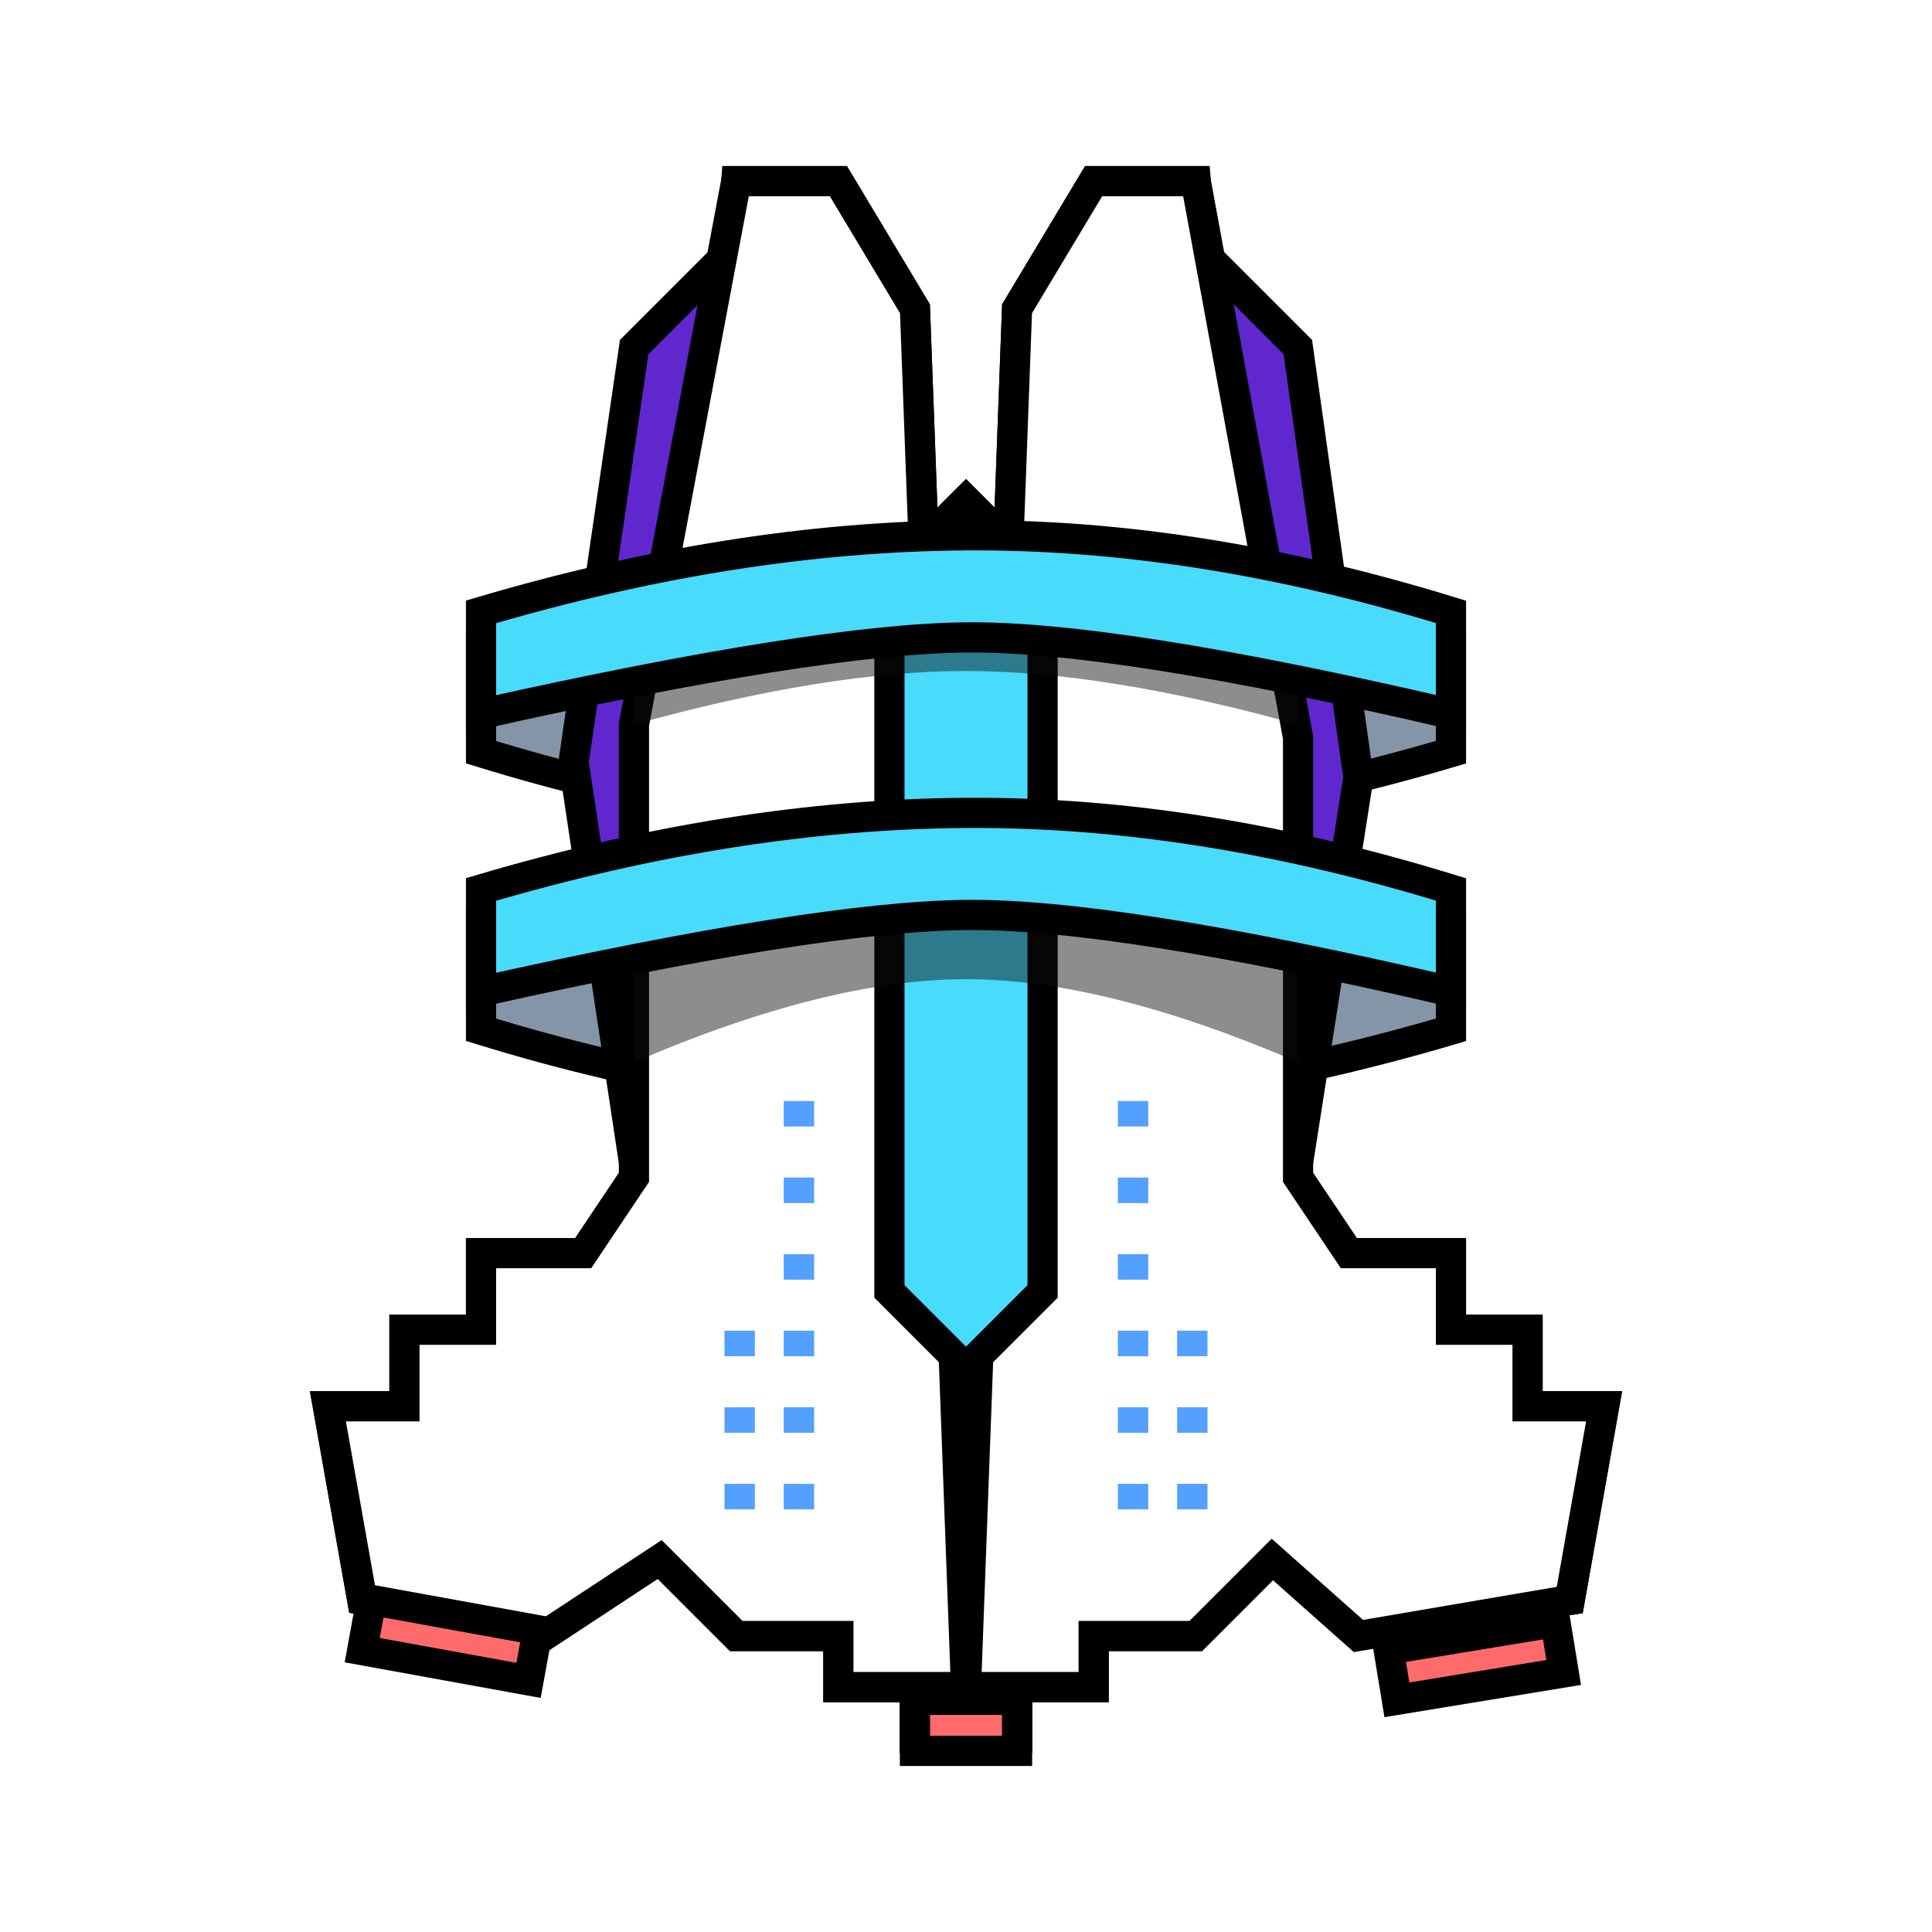 <?xml version="1.0" encoding="UTF-8" standalone="no"?><!-- Generator: Gravit.io --><svg xmlns="http://www.w3.org/2000/svg" xmlns:xlink="http://www.w3.org/1999/xlink" style="isolation:isolate" viewBox="0 0 64 64" width="64pt" height="64pt"><defs><clipPath id="_clipPath_9ZdVVSK644auq3Wn8B1hQ5AnJjM6bk57"><rect width="64" height="64"/></clipPath></defs><g clip-path="url(#_clipPath_9ZdVVSK644auq3Wn8B1hQ5AnJjM6bk57)"><g><path d=" M 15.935 30.731 Q 27.059 33.32 32 33.268 Q 36.941 33.215 48.065 30.731 L 48.065 34.113 Q 39.663 36.597 32 36.65 Q 24.337 36.702 15.935 34.113 L 15.935 30.731 Z " fill="rgb(131,149,167)" vector-effect="non-scaling-stroke" stroke-width="1" stroke="rgb(0,0,0)" stroke-linejoin="miter" stroke-linecap="square" stroke-miterlimit="3"/><path d=" M 15.935 21.536 Q 27.059 24.125 32 24.073 Q 36.941 24.02 48.065 21.536 L 48.065 24.918 Q 39.663 27.402 32 27.455 Q 24.337 27.508 15.935 24.918 L 15.935 21.536 Z " fill="rgb(131,149,167)" vector-effect="non-scaling-stroke" stroke-width="1" stroke="rgb(0,0,0)" stroke-linejoin="miter" stroke-linecap="square" stroke-miterlimit="3"/><path d=" M 39.61 41.512 L 42.992 38.553 L 45 25.75 L 42.992 11.496 L 39.61 8.114 L 39.61 41.512 Z " fill="rgb(95,39,205)" vector-effect="non-scaling-stroke" stroke-width="1" stroke="rgb(0,0,0)" stroke-linejoin="miter" stroke-linecap="square" stroke-miterlimit="3"/><path d=" M 24.39 41.512 L 21.008 38.553 L 19 25.25 L 21.008 11.496 L 24.39 8.114 L 24.39 41.512 Z " fill="rgb(95,39,205)" vector-effect="non-scaling-stroke" stroke-width="1" stroke="rgb(0,0,0)" stroke-linejoin="miter" stroke-linecap="square" stroke-miterlimit="3"/><g><path d=" M 32 57.577 L 30.309 57.577 L 30.309 55.886 L 27.772 55.886 L 27.772 54.195 L 24.39 54.195 L 21.854 51.659 L 18 54.195 L 12 53 L 10.862 46.585 L 13.398 46.585 L 13.398 44.049 L 15.935 44.049 L 15.935 41.512 L 19.317 41.512 L 24.39 41.512 L 23 24.25 L 24.39 6 L 27.772 6 L 30.309 10.228 L 32 55.886 L 30.309 55.886" fill="rgb(34,47,62)" vector-effect="non-scaling-stroke" stroke-width="1" stroke="rgb(0,0,0)" stroke-linejoin="miter" stroke-linecap="square" stroke-miterlimit="3"/><path d=" M 32 57.577 L 33.691 57.577 L 33.691 55.886 L 36.228 55.886 L 36.228 54.195 L 39.61 54.195 L 42.146 51.659 L 45 54 L 52 53 L 53.138 46.585 L 50.602 46.585 L 50.602 44.049 L 48.065 44.049 L 48.065 41.512 L 44.683 41.512 L 39.61 41.512 L 41 24.562 L 39.61 6 L 36.228 6 L 33.691 10.228 L 32 55.886 L 33.691 55.886" fill="rgb(34,47,62)" vector-effect="non-scaling-stroke" stroke-width="1" stroke="rgb(0,0,0)" stroke-linejoin="miter" stroke-linecap="square" stroke-miterlimit="3"/></g><g><path d=" M 32 57.577 L 30.309 57.577 L 30.309 55.886 L 27.772 55.886 L 27.772 54.195 L 24.39 54.195 L 21.854 51.659 L 18 54.195 L 12 53 L 10.862 46.585 L 13.398 46.585 L 13.398 44.049 L 15.935 44.049 L 15.935 41.512 L 19.317 41.512 L 21 39 L 21 24 L 24.39 6 L 27.772 6 L 30.309 10.228 L 32 55.886 L 30.309 55.886" fill="rgb(255,255,255)" vector-effect="non-scaling-stroke" stroke-width="1" stroke="rgb(0,0,0)" stroke-linejoin="miter" stroke-linecap="square" stroke-miterlimit="3"/><path d=" M 32 57.577 L 33.691 57.577 L 33.691 55.886 L 36.228 55.886 L 36.228 54.195 L 39.61 54.195 L 42.146 51.659 L 45 54.195 L 52 53 L 53.138 46.585 L 50.602 46.585 L 50.602 44.049 L 48.065 44.049 L 48.065 41.512 L 44.683 41.512 L 43 39 L 43 24.437 L 39.61 6 L 36.228 6 L 33.691 10.228 L 32 55.886 L 33.691 55.886" fill="rgb(255,255,255)" vector-effect="non-scaling-stroke" stroke-width="1" stroke="rgb(0,0,0)" stroke-linejoin="miter" stroke-linecap="square" stroke-miterlimit="3"/></g><g><path d=" M 32 45.317 L 34.537 42.78 L 34.537 19.106 L 32 16.569 L 29.463 19.106 L 29.463 42.78 L 32 45.317 Z " fill="rgb(72,219,251)" vector-effect="non-scaling-stroke" stroke-width="1" stroke="rgb(0,0,0)" stroke-linejoin="miter" stroke-linecap="square" stroke-miterlimit="3"/><g opacity="0.47"><path d=" M 43 24 Q 36.598 22.227 32 22.227 Q 27.402 22.227 21 24 L 21 19 L 43 19.106 L 43 24 Z " fill="rgb(12,12,13)"/></g></g><g><g opacity="0.47"><path d=" M 42.992 35.184 Q 36.598 32.436 32 32.436 Q 27.402 32.436 21.008 35.184 L 21.008 28.208 L 42.992 28.208 L 42.992 35.184 Z " fill="rgb(12,12,13)"/></g></g><path d=" M 48.065 23.651 Q 36.941 21.062 32 21.115 Q 27.059 21.168 15.935 23.651 L 15.935 20.269 Q 24.337 17.786 32 17.733 Q 39.663 17.68 48.065 20.269 L 48.065 23.651 Z " fill="rgb(72,219,251)" vector-effect="non-scaling-stroke" stroke-width="1" stroke="rgb(0,0,0)" stroke-linejoin="miter" stroke-linecap="square" stroke-miterlimit="3"/><path d=" M 48.065 32.846 Q 36.941 30.257 32 30.31 Q 27.059 30.363 15.935 32.846 L 15.935 29.464 Q 24.337 26.98 32 26.928 Q 39.663 26.875 48.065 29.464 L 48.065 32.846 Z " fill="rgb(72,219,251)" vector-effect="non-scaling-stroke" stroke-width="1" stroke="rgb(0,0,0)" stroke-linejoin="miter" stroke-linecap="square" stroke-miterlimit="3"/><path d=" M 33.691 58 L 33.691 56.309 L 30.309 56.309 L 30.309 58 L 33.691 58 Z " fill="rgb(255,107,107)" vector-effect="non-scaling-stroke" stroke-width="1" stroke="rgb(0,0,0)" stroke-linejoin="miter" stroke-linecap="square" stroke-miterlimit="3"/><path d=" M 17.509 55.665 L 17.812 54.001 L 12.302 53 L 12 54.664 L 17.509 55.665 Z " fill="rgb(255,107,107)" vector-effect="non-scaling-stroke" stroke-width="1" stroke="rgb(0,0,0)" stroke-linejoin="miter" stroke-linecap="square" stroke-miterlimit="3"/><path d=" M 51.799 55.403 L 51.526 53.734 L 46 54.64 L 46.274 56.309 L 51.799 55.403 Z " fill="rgb(255,107,107)" vector-effect="non-scaling-stroke" stroke-width="1" stroke="rgb(0,0,0)" stroke-linejoin="miter" stroke-linecap="square" stroke-miterlimit="3"/><g><defs><filter id="4ALGlG4ZRzSqDYW8bDCJgkst8J6GHAJb" x="-200%" y="-200%" width="400%" height="400%" filterUnits="objectBoundingBox" color-interpolation-filters="sRGB"><feGaussianBlur xmlns="http://www.w3.org/2000/svg" in="SourceGraphic" stdDeviation="8.158"/><feOffset xmlns="http://www.w3.org/2000/svg" dx="0" dy="0" result="pf_100_offsetBlur"/><feFlood xmlns="http://www.w3.org/2000/svg" flood-color="#FF9FF3" flood-opacity="1"/><feComposite xmlns="http://www.w3.org/2000/svg" in2="pf_100_offsetBlur" operator="in" result="pf_100_dropShadow"/><feBlend xmlns="http://www.w3.org/2000/svg" in="SourceGraphic" in2="pf_100_dropShadow" mode="normal"/></filter></defs><g filter="url(#4ALGlG4ZRzSqDYW8bDCJgkst8J6GHAJb)"><path d=" M 38.037 50 L 38.037 49.154 L 37.03 49.154 L 37.03 50 L 38.037 50 Z " fill="rgb(84,160,255)"/></g><defs><filter id="isPRBOSVnoCue2sT6k4KWewNimE7pMdP" x="-200%" y="-200%" width="400%" height="400%" filterUnits="objectBoundingBox" color-interpolation-filters="sRGB"><feGaussianBlur xmlns="http://www.w3.org/2000/svg" in="SourceGraphic" stdDeviation="8.158"/><feOffset xmlns="http://www.w3.org/2000/svg" dx="0" dy="0" result="pf_100_offsetBlur"/><feFlood xmlns="http://www.w3.org/2000/svg" flood-color="#FF9FF3" flood-opacity="1"/><feComposite xmlns="http://www.w3.org/2000/svg" in2="pf_100_offsetBlur" operator="in" result="pf_100_dropShadow"/><feBlend xmlns="http://www.w3.org/2000/svg" in="SourceGraphic" in2="pf_100_dropShadow" mode="normal"/></filter></defs><g filter="url(#isPRBOSVnoCue2sT6k4KWewNimE7pMdP)"><path d=" M 40 50 L 40 49.154 L 38.994 49.154 L 38.994 50 L 40 50 Z " fill="rgb(84,160,255)"/></g><defs><filter id="g3wVDLLINfUSeGkxe1lpQMwaCCKNTL7c" x="-200%" y="-200%" width="400%" height="400%" filterUnits="objectBoundingBox" color-interpolation-filters="sRGB"><feGaussianBlur xmlns="http://www.w3.org/2000/svg" in="SourceGraphic" stdDeviation="8.158"/><feOffset xmlns="http://www.w3.org/2000/svg" dx="0" dy="0" result="pf_100_offsetBlur"/><feFlood xmlns="http://www.w3.org/2000/svg" flood-color="#FF9FF3" flood-opacity="1"/><feComposite xmlns="http://www.w3.org/2000/svg" in2="pf_100_offsetBlur" operator="in" result="pf_100_dropShadow"/><feBlend xmlns="http://www.w3.org/2000/svg" in="SourceGraphic" in2="pf_100_dropShadow" mode="normal"/></filter></defs><g filter="url(#g3wVDLLINfUSeGkxe1lpQMwaCCKNTL7c)"><path d=" M 25.006 50 L 25.006 49.154 L 24 49.154 L 24 50 L 25.006 50 Z " fill="rgb(84,160,255)"/></g><defs><filter id="bxG8SrY0MuT9Ziic3nqKb0RV2KMfPhs7" x="-200%" y="-200%" width="400%" height="400%" filterUnits="objectBoundingBox" color-interpolation-filters="sRGB"><feGaussianBlur xmlns="http://www.w3.org/2000/svg" in="SourceGraphic" stdDeviation="8.158"/><feOffset xmlns="http://www.w3.org/2000/svg" dx="0" dy="0" result="pf_100_offsetBlur"/><feFlood xmlns="http://www.w3.org/2000/svg" flood-color="#FF9FF3" flood-opacity="1"/><feComposite xmlns="http://www.w3.org/2000/svg" in2="pf_100_offsetBlur" operator="in" result="pf_100_dropShadow"/><feBlend xmlns="http://www.w3.org/2000/svg" in="SourceGraphic" in2="pf_100_dropShadow" mode="normal"/></filter></defs><g filter="url(#bxG8SrY0MuT9Ziic3nqKb0RV2KMfPhs7)"><path d=" M 38.037 47.463 L 38.037 46.618 L 37.03 46.618 L 37.03 47.463 L 38.037 47.463 Z " fill="rgb(84,160,255)"/></g><defs><filter id="l59krqymfJGeMrEUFAWtyywsmcvZB2xm" x="-200%" y="-200%" width="400%" height="400%" filterUnits="objectBoundingBox" color-interpolation-filters="sRGB"><feGaussianBlur xmlns="http://www.w3.org/2000/svg" in="SourceGraphic" stdDeviation="8.158"/><feOffset xmlns="http://www.w3.org/2000/svg" dx="0" dy="0" result="pf_100_offsetBlur"/><feFlood xmlns="http://www.w3.org/2000/svg" flood-color="#FF9FF3" flood-opacity="1"/><feComposite xmlns="http://www.w3.org/2000/svg" in2="pf_100_offsetBlur" operator="in" result="pf_100_dropShadow"/><feBlend xmlns="http://www.w3.org/2000/svg" in="SourceGraphic" in2="pf_100_dropShadow" mode="normal"/></filter></defs><g filter="url(#l59krqymfJGeMrEUFAWtyywsmcvZB2xm)"><path d=" M 40 47.463 L 40 46.618 L 38.994 46.618 L 38.994 47.463 L 40 47.463 Z " fill="rgb(84,160,255)"/></g><defs><filter id="t9GkEIni3L5zEjObcNtOjBgrh48rEDEO" x="-200%" y="-200%" width="400%" height="400%" filterUnits="objectBoundingBox" color-interpolation-filters="sRGB"><feGaussianBlur xmlns="http://www.w3.org/2000/svg" in="SourceGraphic" stdDeviation="8.158"/><feOffset xmlns="http://www.w3.org/2000/svg" dx="0" dy="0" result="pf_100_offsetBlur"/><feFlood xmlns="http://www.w3.org/2000/svg" flood-color="#FF9FF3" flood-opacity="1"/><feComposite xmlns="http://www.w3.org/2000/svg" in2="pf_100_offsetBlur" operator="in" result="pf_100_dropShadow"/><feBlend xmlns="http://www.w3.org/2000/svg" in="SourceGraphic" in2="pf_100_dropShadow" mode="normal"/></filter></defs><g filter="url(#t9GkEIni3L5zEjObcNtOjBgrh48rEDEO)"><path d=" M 25.006 47.463 L 25.006 46.618 L 24 46.618 L 24 47.463 L 25.006 47.463 Z " fill="rgb(84,160,255)"/></g><defs><filter id="Ghe3sr5nXAAPPLvzhyLLL10c36DapSsv" x="-200%" y="-200%" width="400%" height="400%" filterUnits="objectBoundingBox" color-interpolation-filters="sRGB"><feGaussianBlur xmlns="http://www.w3.org/2000/svg" in="SourceGraphic" stdDeviation="8.158"/><feOffset xmlns="http://www.w3.org/2000/svg" dx="0" dy="0" result="pf_100_offsetBlur"/><feFlood xmlns="http://www.w3.org/2000/svg" flood-color="#FF9FF3" flood-opacity="1"/><feComposite xmlns="http://www.w3.org/2000/svg" in2="pf_100_offsetBlur" operator="in" result="pf_100_dropShadow"/><feBlend xmlns="http://www.w3.org/2000/svg" in="SourceGraphic" in2="pf_100_dropShadow" mode="normal"/></filter></defs><g filter="url(#Ghe3sr5nXAAPPLvzhyLLL10c36DapSsv)"><path d=" M 38.037 44.927 L 38.037 44.081 L 37.03 44.081 L 37.03 44.927 L 38.037 44.927 Z " fill="rgb(84,160,255)"/></g><defs><filter id="5XcIaJ4wzBn5wq9zlqwcPrN7NgL2Ldhg" x="-200%" y="-200%" width="400%" height="400%" filterUnits="objectBoundingBox" color-interpolation-filters="sRGB"><feGaussianBlur xmlns="http://www.w3.org/2000/svg" in="SourceGraphic" stdDeviation="8.158"/><feOffset xmlns="http://www.w3.org/2000/svg" dx="0" dy="0" result="pf_100_offsetBlur"/><feFlood xmlns="http://www.w3.org/2000/svg" flood-color="#FF9FF3" flood-opacity="1"/><feComposite xmlns="http://www.w3.org/2000/svg" in2="pf_100_offsetBlur" operator="in" result="pf_100_dropShadow"/><feBlend xmlns="http://www.w3.org/2000/svg" in="SourceGraphic" in2="pf_100_dropShadow" mode="normal"/></filter></defs><g filter="url(#5XcIaJ4wzBn5wq9zlqwcPrN7NgL2Ldhg)"><path d=" M 40 44.927 L 40 44.081 L 38.994 44.081 L 38.994 44.927 L 40 44.927 Z " fill="rgb(84,160,255)"/></g><defs><filter id="wl8jdHfBzS224N6dbXOB5m2iB3NtTRne" x="-200%" y="-200%" width="400%" height="400%" filterUnits="objectBoundingBox" color-interpolation-filters="sRGB"><feGaussianBlur xmlns="http://www.w3.org/2000/svg" in="SourceGraphic" stdDeviation="8.158"/><feOffset xmlns="http://www.w3.org/2000/svg" dx="0" dy="0" result="pf_100_offsetBlur"/><feFlood xmlns="http://www.w3.org/2000/svg" flood-color="#FF9FF3" flood-opacity="1"/><feComposite xmlns="http://www.w3.org/2000/svg" in2="pf_100_offsetBlur" operator="in" result="pf_100_dropShadow"/><feBlend xmlns="http://www.w3.org/2000/svg" in="SourceGraphic" in2="pf_100_dropShadow" mode="normal"/></filter></defs><g filter="url(#wl8jdHfBzS224N6dbXOB5m2iB3NtTRne)"><path d=" M 25.006 44.927 L 25.006 44.081 L 24 44.081 L 24 44.927 L 25.006 44.927 Z " fill="rgb(84,160,255)"/></g><defs><filter id="uNLyqTPH0GeMUHb4mTbVCHLV2oKIfUvg" x="-200%" y="-200%" width="400%" height="400%" filterUnits="objectBoundingBox" color-interpolation-filters="sRGB"><feGaussianBlur xmlns="http://www.w3.org/2000/svg" in="SourceGraphic" stdDeviation="8.158"/><feOffset xmlns="http://www.w3.org/2000/svg" dx="0" dy="0" result="pf_100_offsetBlur"/><feFlood xmlns="http://www.w3.org/2000/svg" flood-color="#FF9FF3" flood-opacity="1"/><feComposite xmlns="http://www.w3.org/2000/svg" in2="pf_100_offsetBlur" operator="in" result="pf_100_dropShadow"/><feBlend xmlns="http://www.w3.org/2000/svg" in="SourceGraphic" in2="pf_100_dropShadow" mode="normal"/></filter></defs><g filter="url(#uNLyqTPH0GeMUHb4mTbVCHLV2oKIfUvg)"><path d=" M 38.037 42.39 L 38.037 41.545 L 37.03 41.545 L 37.03 42.39 L 38.037 42.39 Z " fill="rgb(84,160,255)"/></g><defs><filter id="zQwnis4KuS70H5AVtsdZRYlpr7Xb30SS" x="-200%" y="-200%" width="400%" height="400%" filterUnits="objectBoundingBox" color-interpolation-filters="sRGB"><feGaussianBlur xmlns="http://www.w3.org/2000/svg" in="SourceGraphic" stdDeviation="8.158"/><feOffset xmlns="http://www.w3.org/2000/svg" dx="0" dy="0" result="pf_100_offsetBlur"/><feFlood xmlns="http://www.w3.org/2000/svg" flood-color="#FF9FF3" flood-opacity="1"/><feComposite xmlns="http://www.w3.org/2000/svg" in2="pf_100_offsetBlur" operator="in" result="pf_100_dropShadow"/><feBlend xmlns="http://www.w3.org/2000/svg" in="SourceGraphic" in2="pf_100_dropShadow" mode="normal"/></filter></defs><g filter="url(#zQwnis4KuS70H5AVtsdZRYlpr7Xb30SS)"><path d=" M 38.037 39.854 L 38.037 39.008 L 37.03 39.008 L 37.03 39.854 L 38.037 39.854 Z " fill="rgb(84,160,255)"/></g><defs><filter id="RvGk4BcWcrqGTQNTNnsMIYDM5xoK7hNz" x="-200%" y="-200%" width="400%" height="400%" filterUnits="objectBoundingBox" color-interpolation-filters="sRGB"><feGaussianBlur xmlns="http://www.w3.org/2000/svg" in="SourceGraphic" stdDeviation="8.158"/><feOffset xmlns="http://www.w3.org/2000/svg" dx="0" dy="0" result="pf_100_offsetBlur"/><feFlood xmlns="http://www.w3.org/2000/svg" flood-color="#FF9FF3" flood-opacity="1"/><feComposite xmlns="http://www.w3.org/2000/svg" in2="pf_100_offsetBlur" operator="in" result="pf_100_dropShadow"/><feBlend xmlns="http://www.w3.org/2000/svg" in="SourceGraphic" in2="pf_100_dropShadow" mode="normal"/></filter></defs><g filter="url(#RvGk4BcWcrqGTQNTNnsMIYDM5xoK7hNz)"><path d=" M 38.037 37.317 L 38.037 36.472 L 37.03 36.472 L 37.03 37.317 L 38.037 37.317 Z " fill="rgb(84,160,255)"/></g><defs><filter id="wO4oSKDhrhPr7GRiT1Gpkd4EWeAzqUdl" x="-200%" y="-200%" width="400%" height="400%" filterUnits="objectBoundingBox" color-interpolation-filters="sRGB"><feGaussianBlur xmlns="http://www.w3.org/2000/svg" in="SourceGraphic" stdDeviation="8.158"/><feOffset xmlns="http://www.w3.org/2000/svg" dx="0" dy="0" result="pf_100_offsetBlur"/><feFlood xmlns="http://www.w3.org/2000/svg" flood-color="#FF9FF3" flood-opacity="1"/><feComposite xmlns="http://www.w3.org/2000/svg" in2="pf_100_offsetBlur" operator="in" result="pf_100_dropShadow"/><feBlend xmlns="http://www.w3.org/2000/svg" in="SourceGraphic" in2="pf_100_dropShadow" mode="normal"/></filter></defs><g filter="url(#wO4oSKDhrhPr7GRiT1Gpkd4EWeAzqUdl)"><path d=" M 26.97 50 L 26.97 49.154 L 25.963 49.154 L 25.963 50 L 26.97 50 Z " fill="rgb(84,160,255)"/></g><defs><filter id="MMcw1Mvhzvir7EOv5UHtR5fnyyg1suOc" x="-200%" y="-200%" width="400%" height="400%" filterUnits="objectBoundingBox" color-interpolation-filters="sRGB"><feGaussianBlur xmlns="http://www.w3.org/2000/svg" in="SourceGraphic" stdDeviation="8.158"/><feOffset xmlns="http://www.w3.org/2000/svg" dx="0" dy="0" result="pf_100_offsetBlur"/><feFlood xmlns="http://www.w3.org/2000/svg" flood-color="#FF9FF3" flood-opacity="1"/><feComposite xmlns="http://www.w3.org/2000/svg" in2="pf_100_offsetBlur" operator="in" result="pf_100_dropShadow"/><feBlend xmlns="http://www.w3.org/2000/svg" in="SourceGraphic" in2="pf_100_dropShadow" mode="normal"/></filter></defs><g filter="url(#MMcw1Mvhzvir7EOv5UHtR5fnyyg1suOc)"><path d=" M 26.97 47.463 L 26.97 46.618 L 25.963 46.618 L 25.963 47.463 L 26.97 47.463 Z " fill="rgb(84,160,255)"/></g><defs><filter id="sDgT5ddSKMDUzPpcWG4NAqwYmtUixUez" x="-200%" y="-200%" width="400%" height="400%" filterUnits="objectBoundingBox" color-interpolation-filters="sRGB"><feGaussianBlur xmlns="http://www.w3.org/2000/svg" in="SourceGraphic" stdDeviation="8.158"/><feOffset xmlns="http://www.w3.org/2000/svg" dx="0" dy="0" result="pf_100_offsetBlur"/><feFlood xmlns="http://www.w3.org/2000/svg" flood-color="#FF9FF3" flood-opacity="1"/><feComposite xmlns="http://www.w3.org/2000/svg" in2="pf_100_offsetBlur" operator="in" result="pf_100_dropShadow"/><feBlend xmlns="http://www.w3.org/2000/svg" in="SourceGraphic" in2="pf_100_dropShadow" mode="normal"/></filter></defs><g filter="url(#sDgT5ddSKMDUzPpcWG4NAqwYmtUixUez)"><path d=" M 26.97 44.927 L 26.97 44.081 L 25.963 44.081 L 25.963 44.927 L 26.97 44.927 Z " fill="rgb(84,160,255)"/></g><defs><filter id="HoWsvKMN43RNlB2zd6liWnmaDX5tD39N" x="-200%" y="-200%" width="400%" height="400%" filterUnits="objectBoundingBox" color-interpolation-filters="sRGB"><feGaussianBlur xmlns="http://www.w3.org/2000/svg" in="SourceGraphic" stdDeviation="8.158"/><feOffset xmlns="http://www.w3.org/2000/svg" dx="0" dy="0" result="pf_100_offsetBlur"/><feFlood xmlns="http://www.w3.org/2000/svg" flood-color="#FF9FF3" flood-opacity="1"/><feComposite xmlns="http://www.w3.org/2000/svg" in2="pf_100_offsetBlur" operator="in" result="pf_100_dropShadow"/><feBlend xmlns="http://www.w3.org/2000/svg" in="SourceGraphic" in2="pf_100_dropShadow" mode="normal"/></filter></defs><g filter="url(#HoWsvKMN43RNlB2zd6liWnmaDX5tD39N)"><path d=" M 26.97 42.39 L 26.97 41.545 L 25.963 41.545 L 25.963 42.39 L 26.97 42.39 Z " fill="rgb(84,160,255)"/></g><defs><filter id="slzaJHikYhOvUmZn7DwLnCkvSPyPo6eA" x="-200%" y="-200%" width="400%" height="400%" filterUnits="objectBoundingBox" color-interpolation-filters="sRGB"><feGaussianBlur xmlns="http://www.w3.org/2000/svg" in="SourceGraphic" stdDeviation="8.158"/><feOffset xmlns="http://www.w3.org/2000/svg" dx="0" dy="0" result="pf_100_offsetBlur"/><feFlood xmlns="http://www.w3.org/2000/svg" flood-color="#FF9FF3" flood-opacity="1"/><feComposite xmlns="http://www.w3.org/2000/svg" in2="pf_100_offsetBlur" operator="in" result="pf_100_dropShadow"/><feBlend xmlns="http://www.w3.org/2000/svg" in="SourceGraphic" in2="pf_100_dropShadow" mode="normal"/></filter></defs><g filter="url(#slzaJHikYhOvUmZn7DwLnCkvSPyPo6eA)"><path d=" M 26.97 39.854 L 26.97 39.008 L 25.963 39.008 L 25.963 39.854 L 26.97 39.854 Z " fill="rgb(84,160,255)"/></g><defs><filter id="FbjGotEBsIJyfymohLdkegvQbH0qEA01" x="-200%" y="-200%" width="400%" height="400%" filterUnits="objectBoundingBox" color-interpolation-filters="sRGB"><feGaussianBlur xmlns="http://www.w3.org/2000/svg" in="SourceGraphic" stdDeviation="8.158"/><feOffset xmlns="http://www.w3.org/2000/svg" dx="0" dy="0" result="pf_100_offsetBlur"/><feFlood xmlns="http://www.w3.org/2000/svg" flood-color="#FF9FF3" flood-opacity="1"/><feComposite xmlns="http://www.w3.org/2000/svg" in2="pf_100_offsetBlur" operator="in" result="pf_100_dropShadow"/><feBlend xmlns="http://www.w3.org/2000/svg" in="SourceGraphic" in2="pf_100_dropShadow" mode="normal"/></filter></defs><g filter="url(#FbjGotEBsIJyfymohLdkegvQbH0qEA01)"><path d=" M 26.97 37.317 L 26.97 36.472 L 25.963 36.472 L 25.963 37.317 L 26.97 37.317 Z " fill="rgb(84,160,255)"/></g></g></g></g></svg>